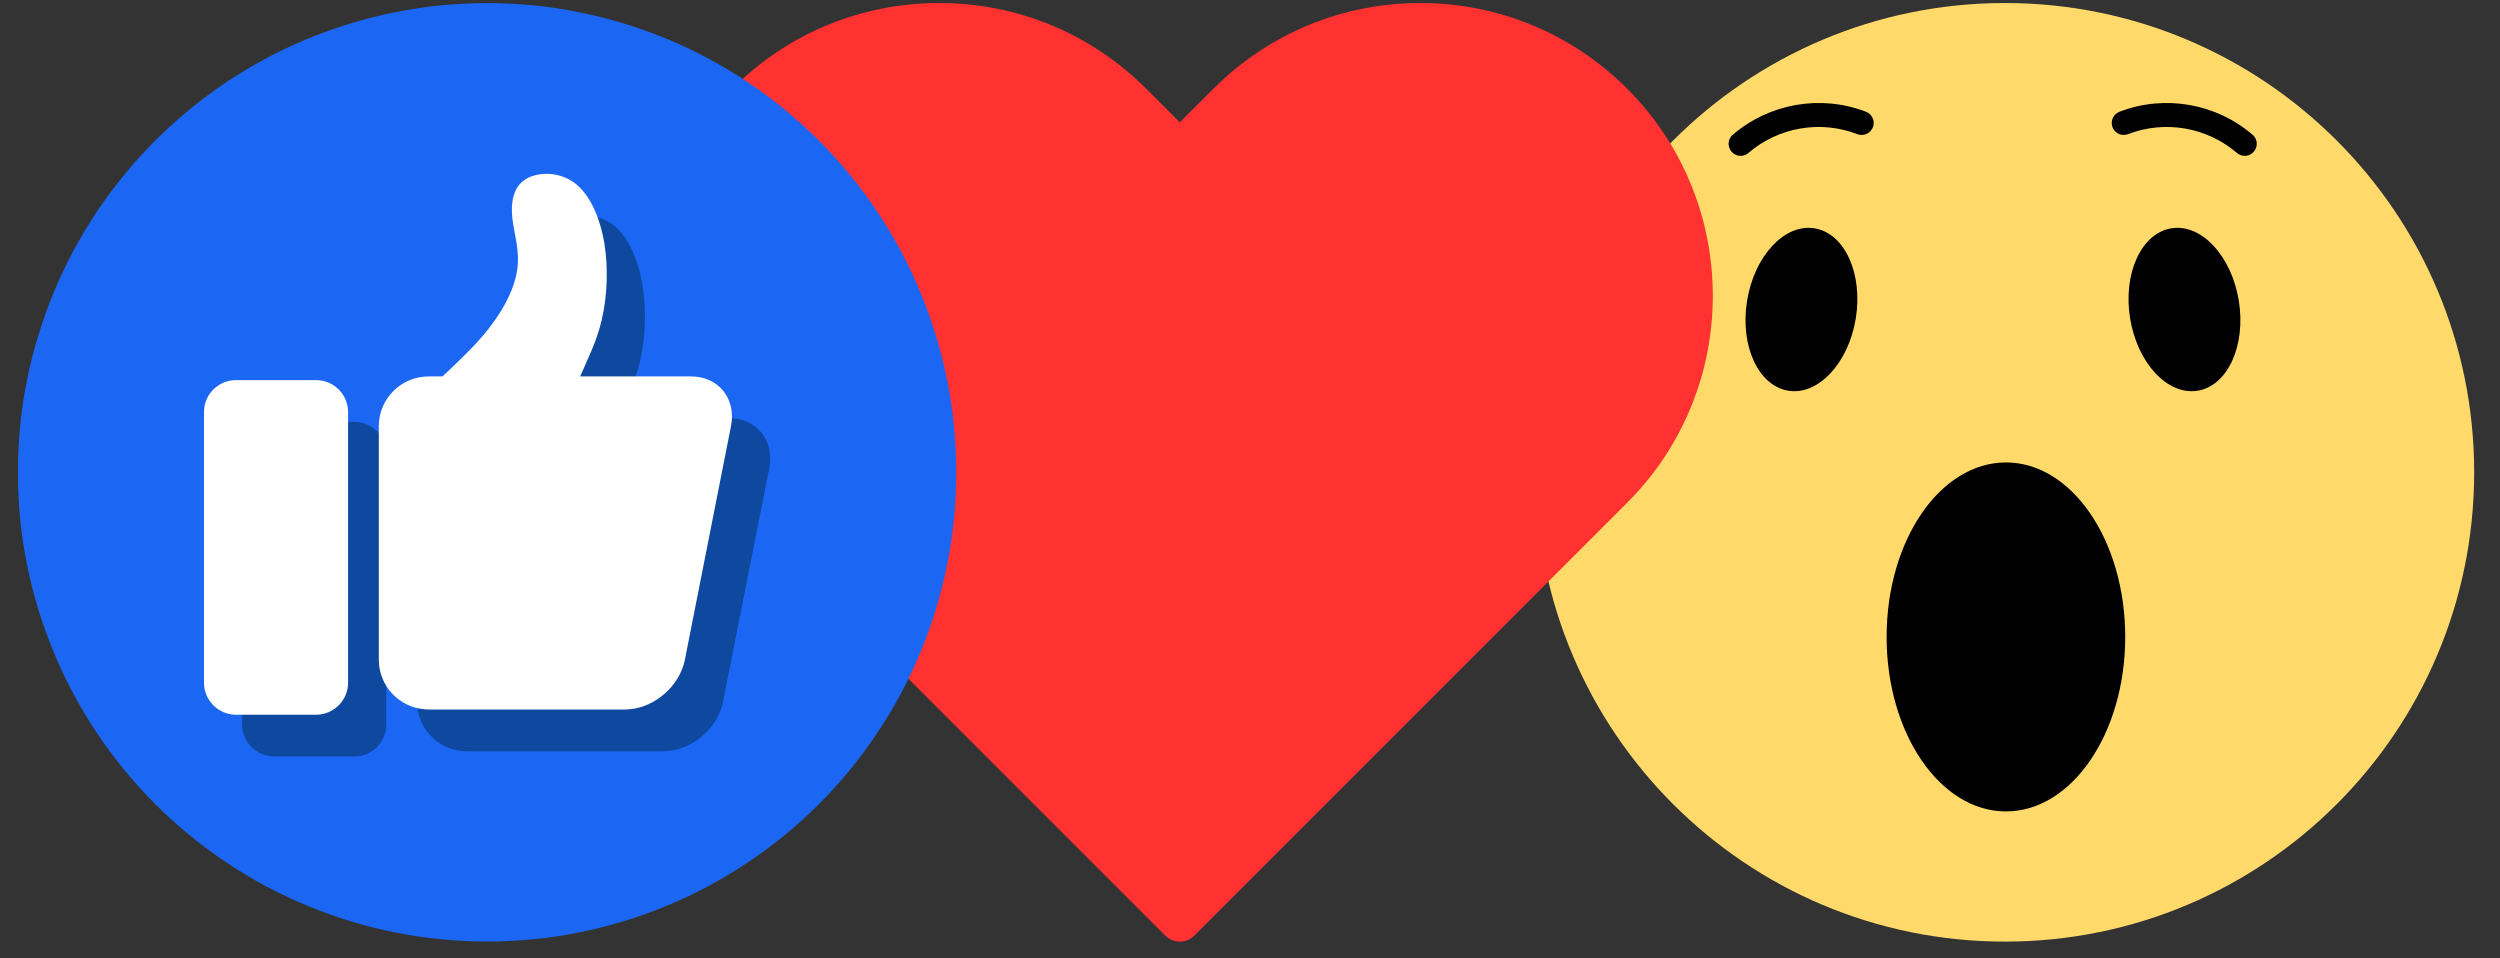 <svg xmlns="http://www.w3.org/2000/svg" xmlns:xlink="http://www.w3.org/1999/xlink" width="120" zoomAndPan="magnify" viewBox="0 0 90 34.5" height="46" preserveAspectRatio="xMidYMid meet" version="1.0"><rect x="0" y="0" width="90" height="34.5" fill="#333333" stroke="none"/><defs><clipPath id="ff25172ee8"><path d="M 55.285 0.113 L 89.07 0.113 L 89.07 33.895 L 55.285 33.895 Z M 55.285 0.113 " clip-rule="nonzero"/></clipPath><clipPath id="e4b9e0b5de"><path d="M 23 0.113 L 62 0.113 L 62 33.895 L 23 33.895 Z M 23 0.113 " clip-rule="nonzero"/></clipPath><clipPath id="2a7f16fb66"><path d="M 0.645 0.113 L 34.426 0.113 L 34.426 33.895 L 0.645 33.895 Z M 0.645 0.113 " clip-rule="nonzero"/></clipPath></defs><g clip-path="url(#ff25172ee8)"><path fill="#ffda6a" d="M 89.07 17.004 C 89.07 26.336 81.508 33.898 72.176 33.898 C 62.848 33.898 55.285 26.336 55.285 17.004 C 55.285 7.676 62.848 0.109 72.176 0.109 C 81.508 0.109 89.07 7.676 89.07 17.004 " fill-opacity="1" fill-rule="nonzero"/></g><path fill="#000000" d="M 66.809 11.461 C 66.547 13.074 65.457 14.242 64.379 14.066 C 63.297 13.891 62.633 12.441 62.895 10.828 C 63.156 9.211 64.246 8.043 65.324 8.219 C 66.406 8.395 67.07 9.848 66.809 11.461 " fill-opacity="1" fill-rule="nonzero"/><path fill="#000000" d="M 76.684 11.461 C 76.945 13.074 78.035 14.242 79.117 14.066 C 80.195 13.891 80.859 12.441 80.598 10.828 C 80.336 9.211 79.25 8.043 78.168 8.219 C 77.086 8.395 76.422 9.848 76.684 11.461 " fill-opacity="1" fill-rule="nonzero"/><path fill="#000000" d="M 76.508 22.93 C 76.508 26.398 74.586 29.211 72.215 29.211 C 69.84 29.211 67.918 26.398 67.918 22.93 C 67.918 19.461 69.84 16.648 72.215 16.648 C 74.586 16.648 76.508 19.461 76.508 22.93 " fill-opacity="1" fill-rule="nonzero"/><path fill="#000000" d="M 67.176 4.023 C 65.547 3.395 63.695 3.723 62.379 4.852 C 62.176 5.023 62.18 5.34 62.387 5.508 L 62.395 5.516 C 62.555 5.648 62.789 5.641 62.945 5.504 C 64.02 4.582 65.531 4.316 66.859 4.828 C 67.062 4.906 67.293 4.828 67.395 4.637 L 67.402 4.629 C 67.527 4.402 67.418 4.117 67.176 4.023 " fill-opacity="1" fill-rule="nonzero"/><path fill="#000000" d="M 76.301 4.023 C 77.93 3.395 79.781 3.723 81.094 4.852 C 81.297 5.023 81.293 5.34 81.086 5.508 L 81.078 5.516 C 80.918 5.648 80.688 5.641 80.527 5.504 C 79.453 4.582 77.945 4.316 76.613 4.828 C 76.41 4.906 76.184 4.828 76.078 4.637 L 76.074 4.629 C 75.949 4.402 76.059 4.117 76.301 4.023 " fill-opacity="1" fill-rule="nonzero"/><g clip-path="url(#e4b9e0b5de)"><path fill="#ff3131" d="M 58.582 3.195 C 56.59 1.207 53.945 0.109 51.133 0.109 C 48.316 0.109 45.672 1.207 43.684 3.195 L 42.473 4.402 L 41.266 3.195 C 39.273 1.207 36.629 0.109 33.812 0.109 C 31 0.109 28.355 1.203 26.363 3.195 C 22.258 7.305 22.258 13.988 26.363 18.094 L 41.949 33.68 C 42.094 33.824 42.285 33.898 42.473 33.898 C 42.664 33.898 42.852 33.824 42.996 33.68 L 58.582 18.094 C 62.688 13.988 62.688 7.305 58.582 3.195 Z M 58.582 3.195 " fill-opacity="1" fill-rule="nonzero"/></g><g clip-path="url(#2a7f16fb66)"><path fill="#1b67f4" d="M 34.426 17.004 C 34.426 17.559 34.398 18.109 34.344 18.66 C 34.293 19.211 34.211 19.758 34.102 20.301 C 33.996 20.84 33.859 21.379 33.699 21.906 C 33.539 22.438 33.352 22.957 33.141 23.469 C 32.93 23.98 32.691 24.477 32.434 24.965 C 32.172 25.453 31.887 25.93 31.578 26.387 C 31.273 26.848 30.945 27.293 30.594 27.719 C 30.242 28.148 29.871 28.559 29.48 28.949 C 29.09 29.34 28.68 29.711 28.25 30.062 C 27.824 30.414 27.379 30.742 26.918 31.047 C 26.461 31.355 25.984 31.641 25.496 31.902 C 25.008 32.16 24.512 32.398 24 32.609 C 23.488 32.82 22.969 33.008 22.438 33.168 C 21.91 33.328 21.371 33.465 20.832 33.57 C 20.289 33.68 19.742 33.762 19.191 33.812 C 18.641 33.867 18.09 33.895 17.535 33.895 C 16.98 33.895 16.43 33.867 15.879 33.812 C 15.328 33.762 14.781 33.68 14.238 33.57 C 13.695 33.465 13.16 33.328 12.633 33.168 C 12.102 33.008 11.582 32.82 11.07 32.609 C 10.559 32.398 10.059 32.16 9.57 31.902 C 9.086 31.641 8.609 31.355 8.148 31.047 C 7.691 30.742 7.246 30.414 6.82 30.062 C 6.391 29.711 5.98 29.34 5.59 28.949 C 5.199 28.559 4.828 28.148 4.477 27.719 C 4.125 27.293 3.797 26.848 3.488 26.387 C 3.184 25.93 2.898 25.453 2.637 24.965 C 2.375 24.477 2.141 23.98 1.93 23.469 C 1.719 22.957 1.531 22.438 1.371 21.906 C 1.211 21.379 1.074 20.84 0.969 20.301 C 0.859 19.758 0.777 19.211 0.723 18.66 C 0.672 18.109 0.645 17.559 0.645 17.004 C 0.645 16.449 0.672 15.898 0.723 15.348 C 0.777 14.797 0.859 14.25 0.969 13.707 C 1.074 13.164 1.211 12.629 1.371 12.102 C 1.531 11.57 1.719 11.051 1.93 10.539 C 2.141 10.027 2.375 9.527 2.637 9.039 C 2.898 8.555 3.184 8.078 3.488 7.617 C 3.797 7.16 4.125 6.715 4.477 6.289 C 4.828 5.859 5.199 5.449 5.59 5.059 C 5.98 4.668 6.391 4.297 6.82 3.945 C 7.246 3.594 7.691 3.266 8.148 2.957 C 8.609 2.652 9.086 2.367 9.57 2.105 C 10.059 1.844 10.559 1.609 11.07 1.398 C 11.582 1.188 12.102 1 12.633 0.84 C 13.16 0.68 13.695 0.543 14.238 0.438 C 14.781 0.328 15.328 0.246 15.879 0.191 C 16.43 0.141 16.98 0.113 17.535 0.113 C 18.09 0.113 18.641 0.141 19.191 0.191 C 19.742 0.246 20.289 0.328 20.832 0.438 C 21.371 0.543 21.91 0.68 22.438 0.84 C 22.969 1 23.488 1.188 24 1.398 C 24.512 1.609 25.008 1.844 25.496 2.105 C 25.984 2.367 26.461 2.652 26.918 2.957 C 27.379 3.266 27.824 3.594 28.25 3.945 C 28.68 4.297 29.09 4.668 29.48 5.059 C 29.871 5.449 30.242 5.859 30.594 6.289 C 30.945 6.715 31.273 7.16 31.578 7.617 C 31.887 8.078 32.172 8.555 32.434 9.039 C 32.691 9.527 32.93 10.027 33.141 10.539 C 33.352 11.051 33.539 11.57 33.699 12.102 C 33.859 12.629 33.996 13.164 34.102 13.707 C 34.211 14.25 34.293 14.797 34.344 15.348 C 34.398 15.898 34.426 16.449 34.426 17.004 Z M 34.426 17.004 " fill-opacity="1" fill-rule="nonzero"/></g><path fill="#0e489f" d="M 9.871 15.188 L 12.754 15.188 C 13.387 15.188 13.906 15.703 13.906 16.34 L 13.906 26.082 C 13.906 26.715 13.387 27.234 12.754 27.234 L 9.871 27.234 C 9.234 27.234 8.715 26.715 8.715 26.082 L 8.715 16.34 C 8.715 15.703 9.234 15.188 9.871 15.188 Z M 9.871 15.188 " fill-opacity="1" fill-rule="evenodd"/><path fill="#0e489f" d="M 16.801 15.055 L 17.305 15.055 C 17.766 14.625 18.273 14.145 18.688 13.672 C 19.453 12.797 19.883 11.949 19.992 11.234 C 20.102 10.52 19.883 9.93 19.82 9.363 C 19.758 8.797 19.848 8.25 20.281 7.969 C 20.707 7.684 21.48 7.668 22.047 8.078 C 22.613 8.492 22.977 9.34 23.129 10.27 C 23.285 11.203 23.227 12.219 23.035 13.031 C 22.852 13.809 22.543 14.398 22.266 15.055 L 26.258 15.055 C 27.242 15.055 27.887 15.859 27.695 16.848 L 26.031 25.254 C 25.848 26.195 24.961 26.973 24.023 27.039 L 23.98 27.043 L 23.934 27.043 L 23.887 27.047 L 16.801 27.047 L 16.758 27.043 L 16.711 27.043 L 16.668 27.039 L 16.664 27.039 C 15.742 26.973 15.012 26.195 15.012 25.254 L 15.012 16.848 C 15.012 15.859 15.816 15.055 16.801 15.055 Z M 16.801 15.055 " fill-opacity="1" fill-rule="evenodd"/><path fill="#ffffff" d="M 8.496 13.684 L 11.379 13.684 C 12.012 13.684 12.531 14.199 12.531 14.832 L 12.531 24.578 C 12.531 25.211 12.012 25.73 11.379 25.73 L 8.496 25.73 C 7.859 25.73 7.344 25.211 7.344 24.578 L 7.344 14.832 C 7.344 14.199 7.859 13.684 8.496 13.684 Z M 8.496 13.684 " fill-opacity="1" fill-rule="evenodd"/><path fill="#ffffff" d="M 15.426 13.551 L 15.93 13.551 C 16.387 13.121 16.898 12.641 17.312 12.168 C 18.074 11.293 18.508 10.445 18.617 9.73 C 18.723 9.012 18.508 8.426 18.445 7.859 C 18.383 7.293 18.473 6.746 18.902 6.465 C 19.336 6.18 20.102 6.164 20.668 6.574 C 21.238 6.988 21.602 7.836 21.758 8.766 C 21.91 9.699 21.852 10.715 21.66 11.527 C 21.477 12.305 21.168 12.895 20.887 13.551 L 24.879 13.551 C 25.867 13.551 26.512 14.355 26.316 15.34 L 24.656 23.75 C 24.469 24.691 23.582 25.465 22.648 25.535 L 22.602 25.539 L 22.555 25.539 L 22.512 25.543 L 15.426 25.543 L 15.379 25.539 L 15.336 25.539 L 15.289 25.535 C 14.367 25.465 13.637 24.691 13.637 23.75 L 13.637 15.34 C 13.637 14.355 14.441 13.551 15.426 13.551 Z M 15.426 13.551 " fill-opacity="1" fill-rule="evenodd"/></svg>